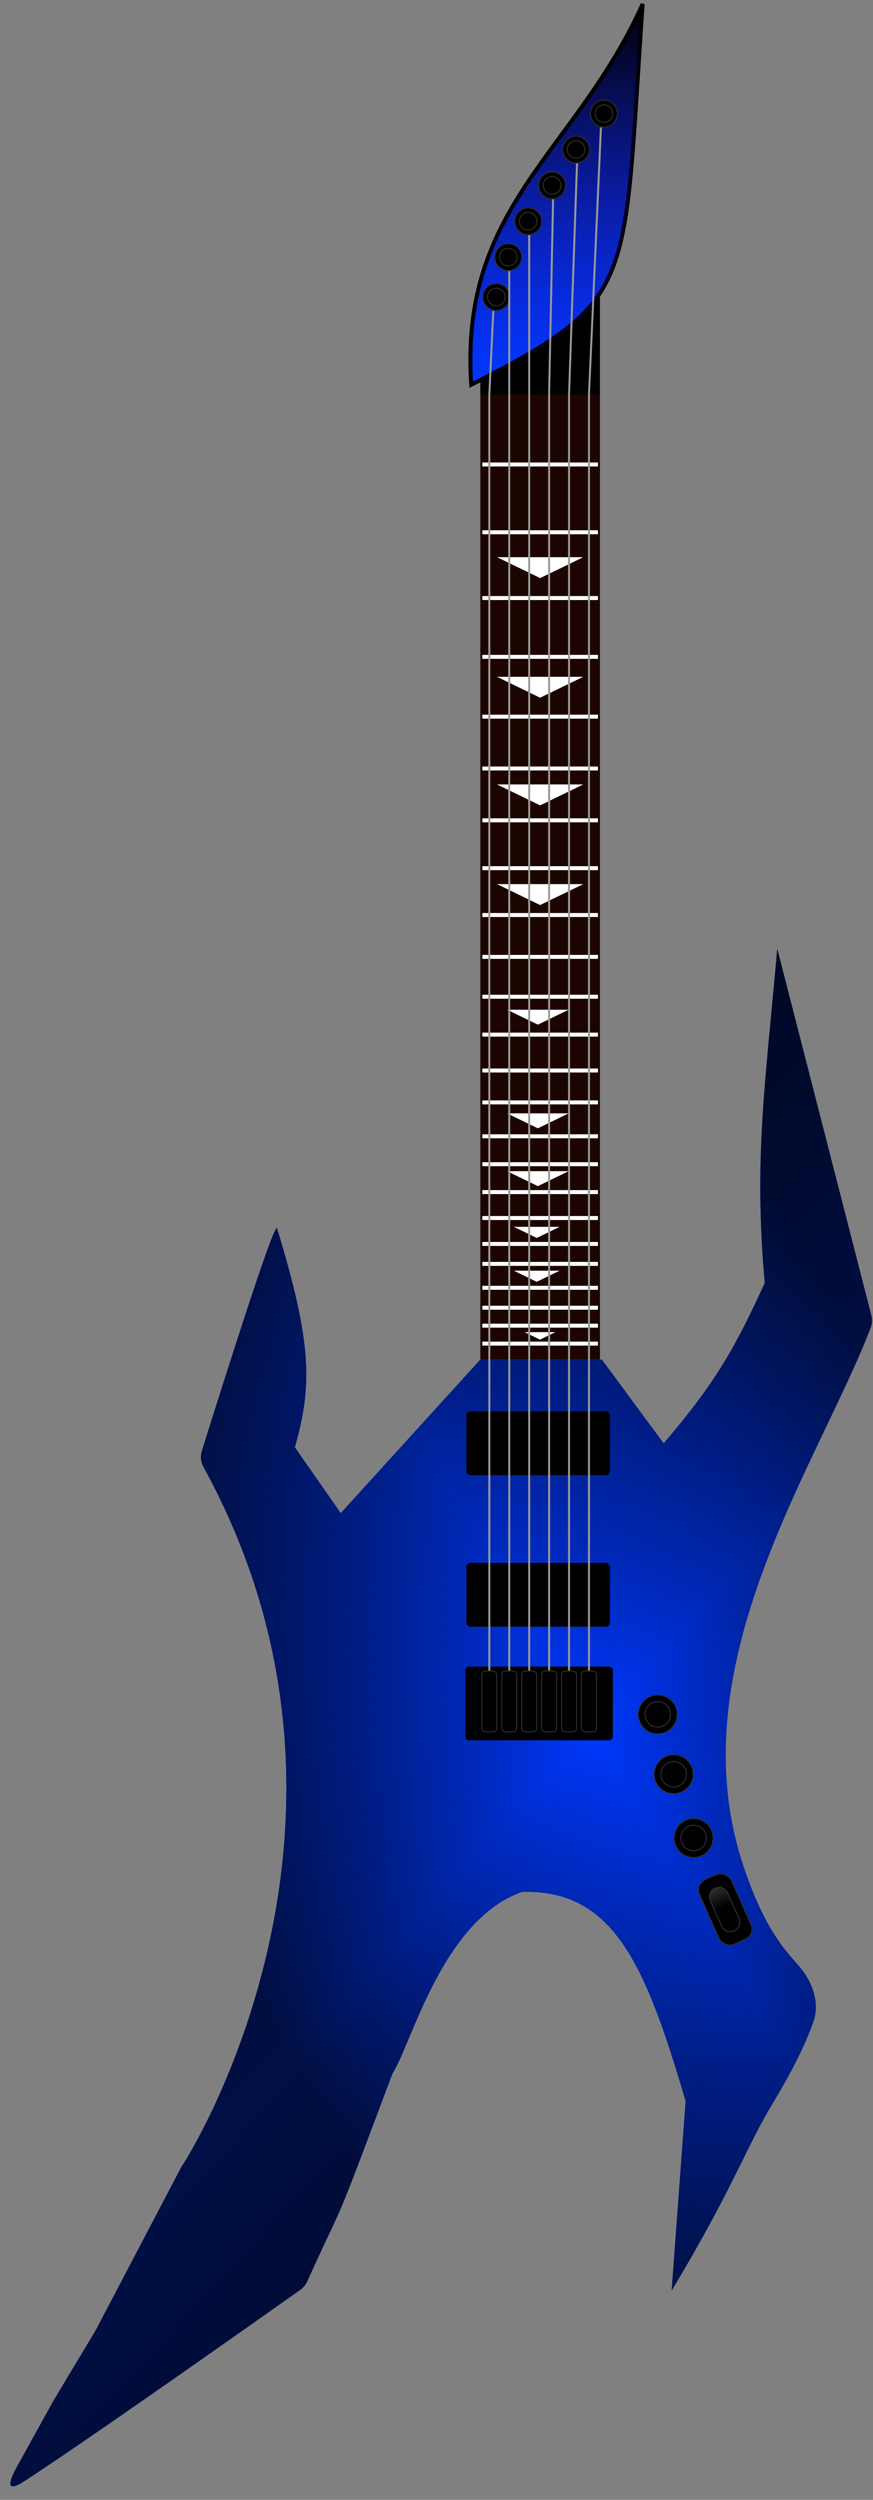 <svg width="219" height="627" viewBox="0 0 219 627" fill="none" xmlns="http://www.w3.org/2000/svg">
<rect x="0" y="0" width="219" height="627" fill="#808080" stroke="none"/>
<path d="M192.988 529.016C186.671 539.775 183.611 549.311 168.487 574.518L171.987 527.016C161.663 491.657 153.486 474.013 130.985 474.513C110.984 481.513 103.317 512.515 98.483 520.015C82.362 562.875 87.782 548.531 77.049 572.25C76.682 573.062 76.065 573.809 75.338 574.324C34.085 603.501 14.73 616.696 6.172 622.281C1.797 625.137 1.773 623.169 4.302 618.598L13.473 602.02L23.982 584.519L45.483 543.517C47.959 540.042 99.732 456.715 51.043 367.924C50.378 366.712 50.219 365.233 50.633 363.915C64.902 318.469 68.985 307.511 69.477 308.004C78.516 337.546 78.22 347.851 73.978 363.007L85.478 379.508L120.48 341.006L150.982 341.006L166.483 362.007C180.167 346.01 184.72 337.23 191.848 321.799C189.052 290.537 192.001 271.903 194.984 238L218.598 329.989C218.851 330.976 218.805 332.003 218.439 332.954C204.998 367.893 169.72 417.709 186.488 468.013C190.168 479.051 194.136 486.265 199.748 492.319C203.573 496.445 205.895 502.03 203.977 507.319C200.68 516.408 195.817 524.199 192.988 529.016Z" fill="#0038FF"/>
<path d="M192.991 529.018C186.674 539.777 183.614 549.313 168.49 574.52L171.99 527.018C161.666 491.659 153.489 474.015 130.988 474.515C110.987 481.515 103.32 512.517 98.486 520.017C82.365 562.877 87.785 548.533 77.052 572.252C76.685 573.064 76.068 573.811 75.34 574.326C34.087 603.503 14.733 616.698 6.175 622.283C1.8 625.139 1.776 623.171 4.305 618.6L13.475 602.022L23.985 584.521L45.486 543.519C47.961 540.043 99.735 456.717 51.046 367.926C50.381 366.714 50.222 365.235 50.636 363.917C64.905 318.471 68.988 307.513 69.48 308.006C78.519 337.548 78.223 347.853 73.981 363.009L85.481 379.51L120.483 341.008L150.985 341.008L166.486 362.009C180.169 346.012 184.723 337.232 191.851 321.801C189.055 290.539 192.004 271.905 194.987 238.002L218.601 329.991C218.854 330.978 218.808 332.005 218.442 332.956C205.001 367.895 169.723 417.711 186.491 468.015C190.171 479.053 194.139 486.267 199.751 492.321C203.576 496.447 205.898 502.032 203.98 507.321C200.683 516.41 195.82 524.201 192.991 529.018Z" fill="url(#paint0_linear_709_1200)"/>
<path d="M192.991 529.018C186.674 539.777 183.614 549.313 168.49 574.52L171.99 527.018C161.666 491.659 153.489 474.015 130.988 474.515C110.987 481.515 103.32 512.517 98.486 520.017C82.365 562.877 87.785 548.533 77.052 572.252C76.685 573.064 76.068 573.811 75.34 574.326C34.087 603.503 14.733 616.698 6.175 622.283C1.8 625.139 1.776 623.171 4.305 618.6L13.475 602.022L23.985 584.521L45.486 543.519C47.961 540.043 99.735 456.717 51.046 367.926C50.381 366.714 50.222 365.235 50.636 363.916C64.905 318.471 68.988 307.513 69.48 308.006C78.519 337.548 78.223 347.853 73.981 363.009L85.481 379.51L120.483 341.007L150.985 341.007L166.486 362.009C180.169 346.012 184.723 337.232 191.851 321.801C189.055 290.539 192.004 271.905 194.987 238.002L218.601 329.991C218.854 330.978 218.808 332.005 218.442 332.956C205.001 367.895 169.723 417.711 186.491 468.015C190.171 479.053 194.139 486.267 199.751 492.321C203.576 496.447 205.898 502.032 203.98 507.321C200.683 516.41 195.82 524.201 192.991 529.018Z" fill="url(#paint1_linear_709_1200)"/>
<rect x="174.328" y="472.594" width="8.75" height="17.75" rx="2.875" transform="rotate(-24 174.328 472.594)" fill="black" stroke="#2E2E2E" stroke-width="0.25"/>
<path d="M182.517 474.765L185.364 481.16C185.898 482.358 185.359 483.762 184.161 484.295C182.962 484.829 181.559 484.29 181.025 483.092L178.178 476.697C177.644 475.499 178.183 474.095 179.382 473.561C180.58 473.028 181.984 473.567 182.517 474.765Z" fill="url(#paint2_linear_709_1200)" stroke="#2E2E2E" stroke-width="0.25"/>
<circle cx="165" cy="430" r="4.875" fill="black" stroke="#2E2E2E" stroke-width="0.25"/>
<circle cx="165.002" cy="430" r="3.208" fill="black" stroke="#2E2E2E" stroke-width="0.25"/>
<circle cx="169" cy="445" r="4.875" fill="black" stroke="#2E2E2E" stroke-width="0.25"/>
<circle cx="169.002" cy="445" r="3.208" fill="black" stroke="#2E2E2E" stroke-width="0.25"/>
<circle cx="174" cy="461" r="4.875" fill="black" stroke="#2E2E2E" stroke-width="0.25"/>
<circle cx="174.002" cy="461" r="3.208" fill="black" stroke="#2E2E2E" stroke-width="0.25"/>
<path d="M120.5 341L120.5 99L127 99L150.5 99L150.5 341L120.5 341Z" fill="#1C0500"/>
<line x1="121" y1="116.5" x2="150" y2="116.5" stroke="white"/>
<line x1="121" y1="150" x2="150" y2="150" stroke="white"/>
<line x1="121" y1="164.75" x2="150" y2="164.75" stroke="white"/>
<line x1="121" y1="179.75" x2="150" y2="179.75" stroke="white"/>
<line x1="121" y1="192.75" x2="150" y2="192.75" stroke="white"/>
<line x1="121" y1="205.75" x2="150" y2="205.75" stroke="white"/>
<line x1="121" y1="217.75" x2="150" y2="217.75" stroke="white"/>
<line x1="121" y1="229.5" x2="150" y2="229.5" stroke="white"/>
<line x1="121" y1="240" x2="150" y2="240" stroke="white"/>
<line x1="121" y1="250" x2="150" y2="250" stroke="white"/>
<line x1="121" y1="259.5" x2="150" y2="259.5" stroke="white"/>
<line x1="121" y1="268.5" x2="150" y2="268.5" stroke="white"/>
<line x1="121" y1="276.5" x2="150" y2="276.5" stroke="white"/>
<line x1="121" y1="285" x2="150" y2="285" stroke="white"/>
<line x1="121" y1="292" x2="150" y2="292" stroke="white"/>
<line x1="121" y1="299" x2="150" y2="299" stroke="white"/>
<line x1="121" y1="305.5" x2="150" y2="305.5" stroke="white"/>
<line x1="121" y1="312" x2="150" y2="312" stroke="white"/>
<line x1="121" y1="317" x2="150" y2="317" stroke="white"/>
<line x1="121" y1="323" x2="150" y2="323" stroke="white"/>
<line x1="121" y1="328" x2="150" y2="328" stroke="white"/>
<path d="M121 332.5L150 332.5" stroke="white"/>
<line x1="121" y1="337" x2="150" y2="337" stroke="white"/>
<line x1="121" y1="133.5" x2="150" y2="133.5" stroke="white"/>
<path d="M135.5 145L146.325 139.75L124.675 139.75L135.5 145Z" fill="white"/>
<path d="M135.5 175L146.325 169.75L124.675 169.75L135.5 175Z" fill="white"/>
<path d="M135.5 202L146.325 196.75L124.675 196.75L135.5 202Z" fill="white"/>
<path d="M135.5 227L146.325 221.75L124.675 221.75L135.5 227Z" fill="white"/>
<path d="M134.929 257L142.661 253.25L127.196 253.25L134.929 257Z" fill="white"/>
<path d="M134.929 283L142.661 279.25L127.196 279.25L134.929 283Z" fill="white"/>
<path d="M134.929 297.5L142.661 293.75L127.196 293.75L134.929 297.5Z" fill="white"/>
<path d="M134.645 310.5L140.4 307.709L128.89 307.709L134.645 310.5Z" fill="white"/>
<path d="M134.645 321.5L140.4 318.709L128.89 318.709L134.645 321.5Z" fill="white"/>
<path d="M135.464 336L139.33 334.125L131.598 334.125L135.464 336Z" fill="white"/>
<rect x="120.5" y="73" width="30" height="26" fill="black"/>
<path d="M118.214 96.5C160.215 75 156.215 72.5 161.214 1C144.422 38.295 115.215 51.5 118.214 96.5Z" fill="#0038FF" stroke="black"/>
<path d="M118.267 97.17C160.268 75.67 156.268 73.17 161.267 1.67C144.474 38.965 115.268 52.17 118.267 97.17Z" fill="url(#paint3_linear_709_1200)"/>
<circle cx="124.5" cy="74.5" r="3.375" fill="black" stroke="#2E2E2E" stroke-width="0.25"/>
<circle cx="124.501" cy="74.5" r="2.208" fill="black" stroke="#2E2E2E" stroke-width="0.25"/>
<circle cx="127.5" cy="64.5" r="3.375" fill="black" stroke="#2E2E2E" stroke-width="0.25"/>
<circle cx="127.501" cy="64.5" r="2.208" fill="black" stroke="#2E2E2E" stroke-width="0.25"/>
<circle cx="132.5" cy="55.5" r="3.375" fill="black" stroke="#2E2E2E" stroke-width="0.25"/>
<circle cx="132.501" cy="55.5" r="2.208" fill="black" stroke="#2E2E2E" stroke-width="0.25"/>
<circle cx="138.5" cy="46.5" r="3.375" fill="black" stroke="#2E2E2E" stroke-width="0.25"/>
<circle cx="138.501" cy="46.5" r="2.208" fill="black" stroke="#2E2E2E" stroke-width="0.25"/>
<circle cx="144.5" cy="37.5" r="3.375" fill="black" stroke="#2E2E2E" stroke-width="0.25"/>
<circle cx="144.501" cy="37.5" r="2.208" fill="black" stroke="#2E2E2E" stroke-width="0.25"/>
<circle cx="151.5" cy="28.5" r="3.375" fill="black" stroke="#2E2E2E" stroke-width="0.25"/>
<circle cx="151.501" cy="28.5" r="2.208" fill="black" stroke="#2E2E2E" stroke-width="0.25"/>
<rect x="117.25" y="354.25" width="35.5" height="15.5" rx="0.75" fill="black" stroke="black" stroke-width="0.5"/>
<rect x="117.25" y="392.25" width="35.5" height="15.5" rx="0.75" fill="black" stroke="black" stroke-width="0.5"/>
<rect x="117" y="418.25" width="36.5" height="18" rx="0.75" fill="black" stroke="black" stroke-width="0.5"/>
<rect x="120.875" y="419.125" width="3.75" height="15.25" rx="0.875" fill="black" stroke="#2E2E2E" stroke-width="0.25"/>
<rect x="130.875" y="419.125" width="3.75" height="15.25" rx="0.875" fill="black" stroke="#2E2E2E" stroke-width="0.25"/>
<rect x="140.875" y="419.125" width="3.75" height="15.25" rx="0.875" fill="black" stroke="#2E2E2E" stroke-width="0.25"/>
<rect x="145.875" y="419.125" width="3.75" height="15.25" rx="0.875" fill="black" stroke="#2E2E2E" stroke-width="0.25"/>
<rect x="125.875" y="419.125" width="3.75" height="15.25" rx="0.875" fill="black" stroke="#2E2E2E" stroke-width="0.25"/>
<rect x="135.875" y="419.125" width="3.75" height="15.25" rx="0.875" fill="black" stroke="#2E2E2E" stroke-width="0.25"/>
<line x1="122.75" y1="98.988" x2="123.75" y2="77.988" stroke="#999999" stroke-width="0.5"/>
<line x1="127.75" y1="99" x2="127.75" y2="68" stroke="#999999" stroke-width="0.5"/>
<line x1="132.75" y1="99" x2="132.75" y2="59" stroke="#999999" stroke-width="0.5"/>
<line x1="137.75" y1="98.995" x2="138.75" y2="49.995" stroke="#999999" stroke-width="0.5"/>
<line x1="142.75" y1="98.991" x2="144.75" y2="40.991" stroke="#999999" stroke-width="0.5"/>
<line x1="147.75" y1="98.989" x2="150.75" y2="31.989" stroke="#999999" stroke-width="0.5"/>
<line x1="122.75" y1="419" x2="122.75" y2="99" stroke="#999999" stroke-width="0.5"/>
<line x1="127.75" y1="419" x2="127.75" y2="99" stroke="#999999" stroke-width="0.5"/>
<line x1="132.75" y1="419" x2="132.75" y2="99" stroke="#999999" stroke-width="0.5"/>
<line x1="137.75" y1="419" x2="137.75" y2="99" stroke="#999999" stroke-width="0.5"/>
<line x1="142.75" y1="419" x2="142.75" y2="99" stroke="#999999" stroke-width="0.5"/>
<line x1="147.75" y1="419" x2="147.75" y2="99" stroke="#999999" stroke-width="0.5"/>
<defs>
<linearGradient id="paint0_linear_709_1200" x1="52.019" y1="480.505" x2="235.989" y2="370.106" gradientUnits="userSpaceOnUse">
<stop stop-opacity="0.73"/>
<stop offset="0.5" stop-opacity="0"/>
<stop offset="1" stop-opacity="0.73"/>
</linearGradient>
<linearGradient id="paint1_linear_709_1200" x1="34.754" y1="338.849" x2="252.013" y2="539.252" gradientUnits="userSpaceOnUse">
<stop stop-opacity="0.73"/>
<stop offset="0.5" stop-opacity="0"/>
<stop offset="1" stop-opacity="0.73"/>
</linearGradient>
<linearGradient id="paint2_linear_709_1200" x1="179.331" y1="473.447" x2="181.734" y2="478.348" gradientUnits="userSpaceOnUse">
<stop stop-color="#2E2E2E"/>
<stop offset="1"/>
</linearGradient>
<linearGradient id="paint3_linear_709_1200" x1="139.66" y1="1.67" x2="139.66" y2="97.17" gradientUnits="userSpaceOnUse">
<stop/>
<stop offset="1" stop-color="#24008A" stop-opacity="0"/>
</linearGradient>
</defs>
</svg>
